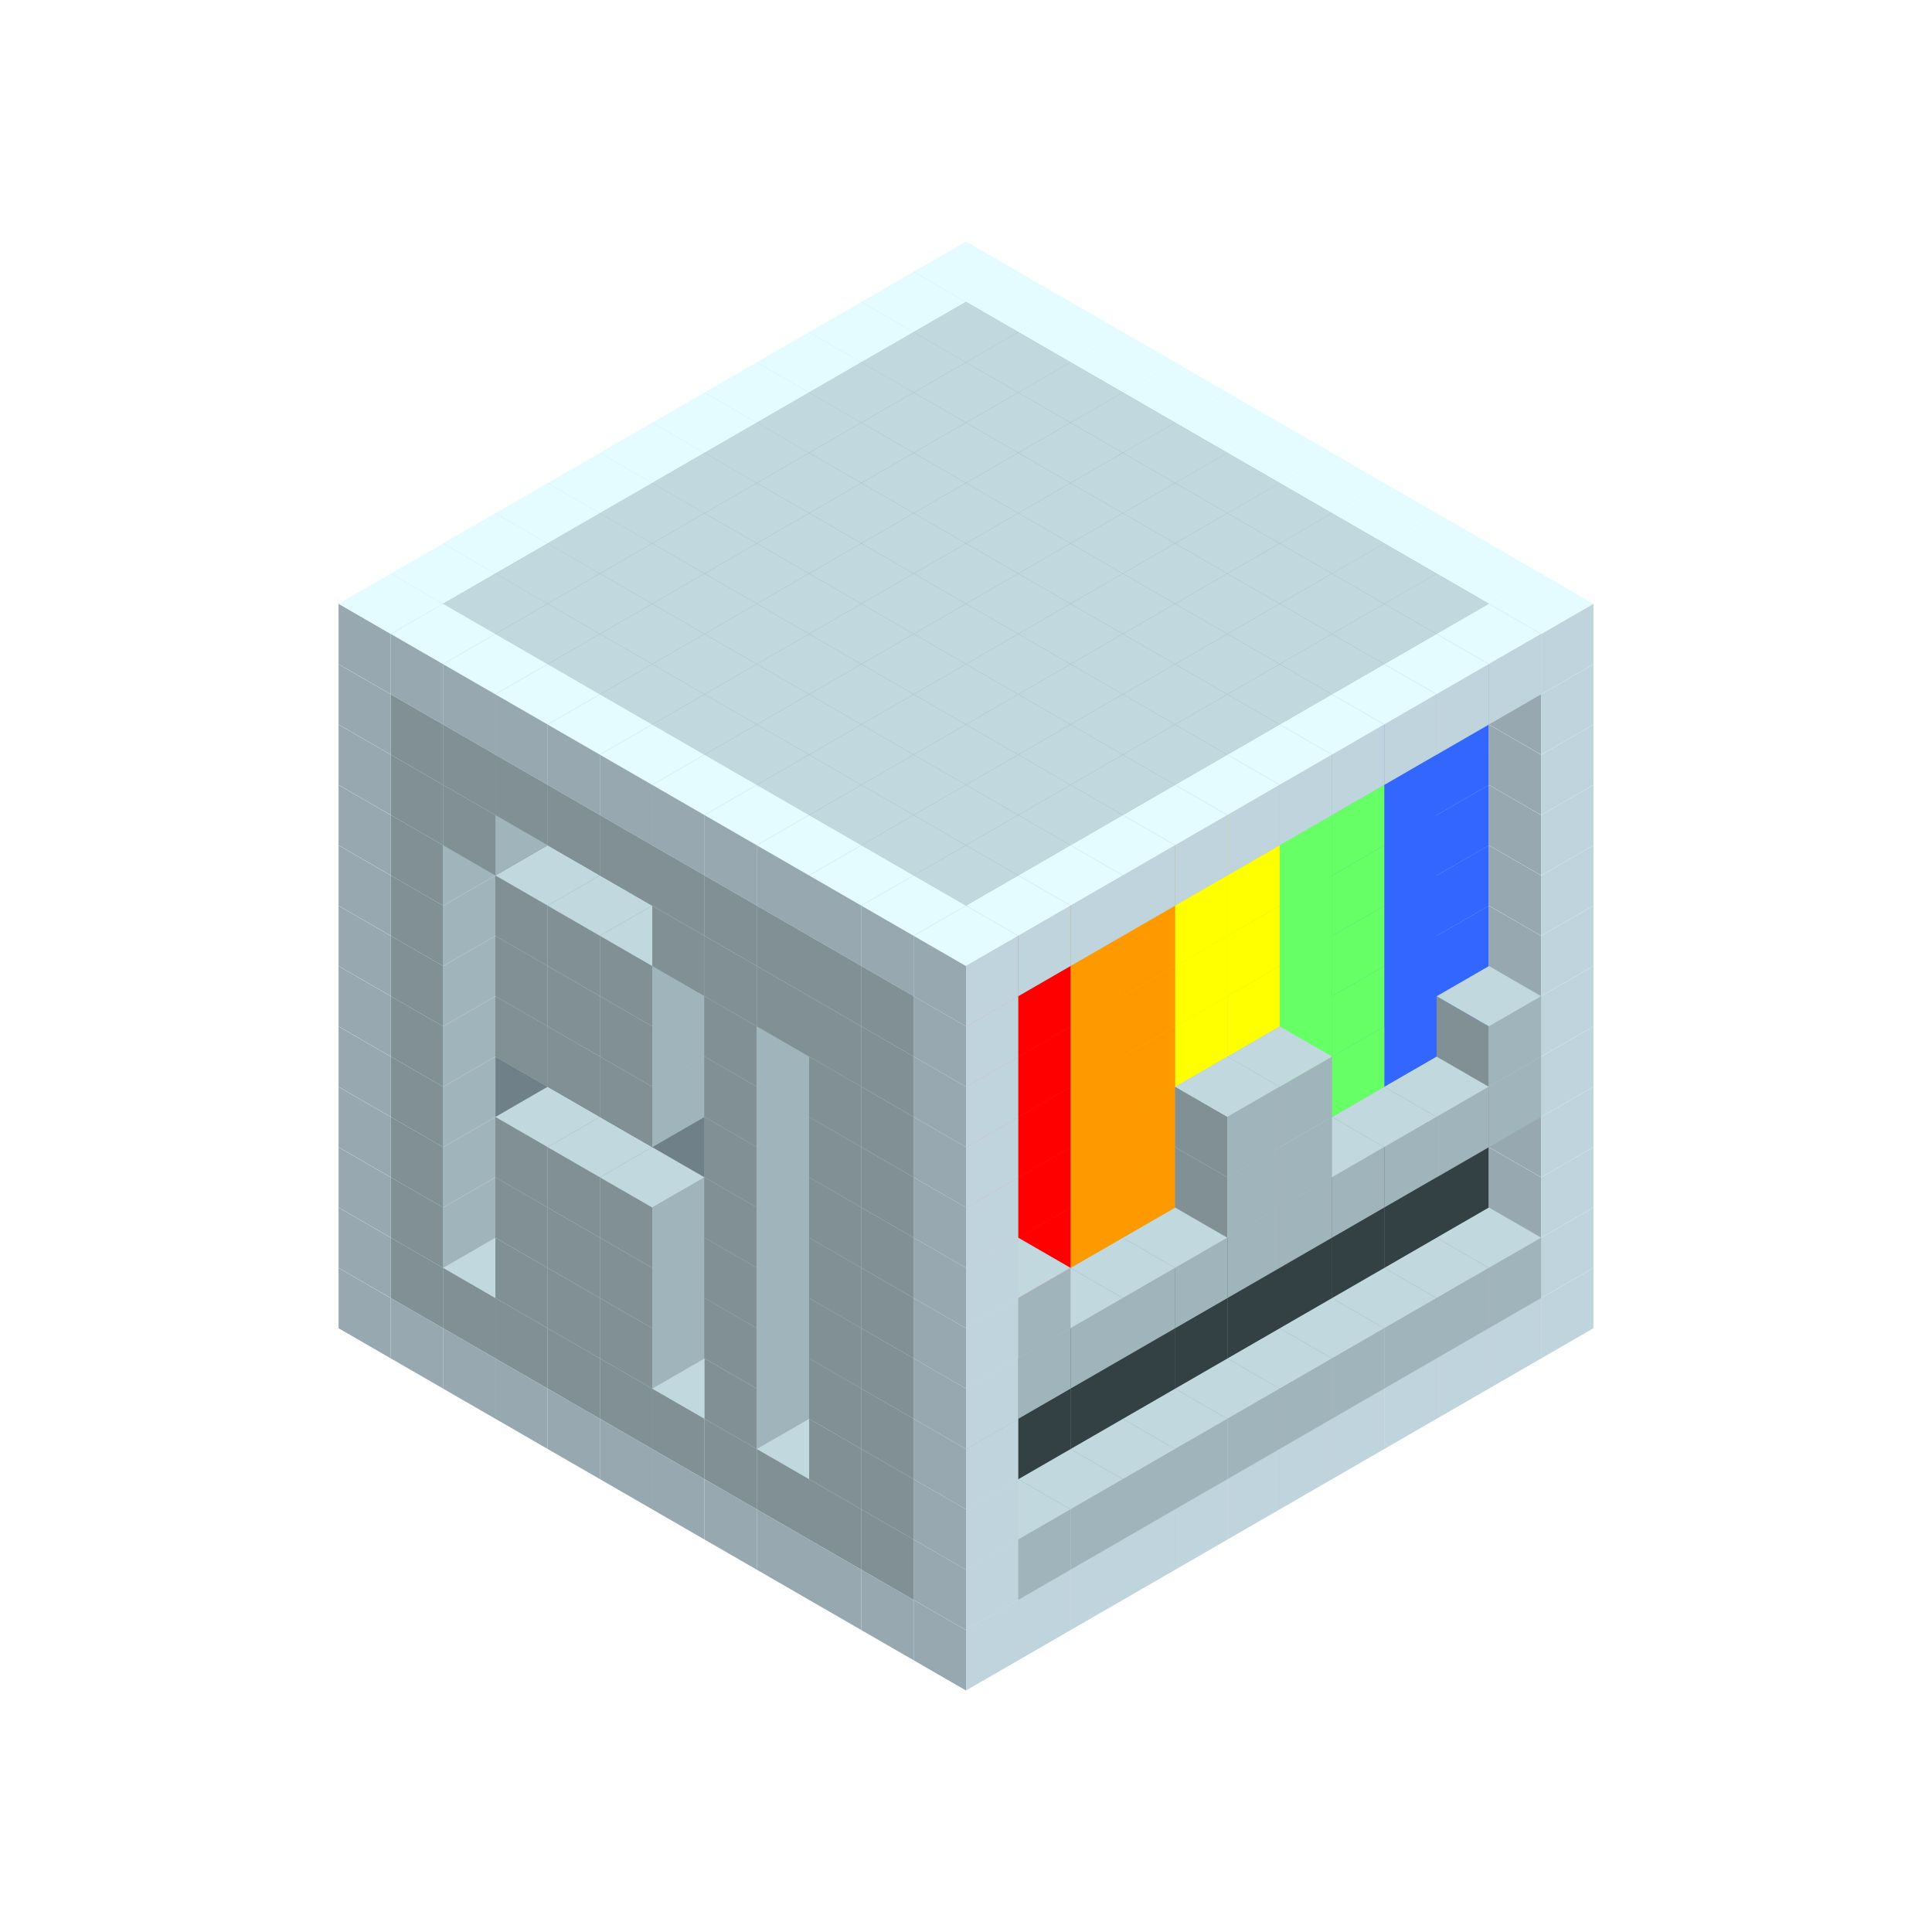 
<svg width='600' height='600' viewBox='4436371 5550000 3200000 3200000' xmlns='http://www.w3.org/2000/svg' xmlns:xlink='http://www.w3.org/1999/xlink'>
<use xlink:href='#v-0x0000007f-4' transform='translate(983738,3600000)'/>
<use xlink:href='#v-0x0000007f-4' transform='translate(1070341,3650000)'/>
<use xlink:href='#v-0x0000007f-4' transform='translate(1156944,3700000)'/>
<use xlink:href='#v-0x0000007f-4' transform='translate(1243547,3750000)'/>
<use xlink:href='#v-0x0000007f-4' transform='translate(1330150,3800000)'/>
<use xlink:href='#v-0x0000007f-4' transform='translate(1416753,3850000)'/>
<use xlink:href='#v-0x0000007f-4' transform='translate(1503356,3900000)'/>
<use xlink:href='#v-0x0000007f-4' transform='translate(1589959,3950000)'/>
<use xlink:href='#v-0x0000007f-4' transform='translate(1676562,4000000)'/>
<use xlink:href='#v-0x0000007f-4' transform='translate(1763165,4050000)'/>
<use xlink:href='#v-0x0000007f-4' transform='translate(1849768,4100000)'/>
<use xlink:href='#v-0x0000007f-4' transform='translate(2889004,3600000)'/>
<use xlink:href='#v-0x0000007f-4' transform='translate(2802401,3650000)'/>
<use xlink:href='#v-0x0000007f-4' transform='translate(2715798,3700000)'/>
<use xlink:href='#v-0x0000007f-4' transform='translate(2629195,3750000)'/>
<use xlink:href='#v-0x0000007f-4' transform='translate(2542592,3800000)'/>
<use xlink:href='#v-0x0000007f-4' transform='translate(2455989,3850000)'/>
<use xlink:href='#v-0x0000007f-4' transform='translate(2369386,3900000)'/>
<use xlink:href='#v-0x0000007f-4' transform='translate(2282783,3950000)'/>
<use xlink:href='#v-0x0000007f-4' transform='translate(2196180,4000000)'/>
<use xlink:href='#v-0x0000007f-4' transform='translate(2109577,4050000)'/>
<use xlink:href='#v-0x0000007f-4' transform='translate(2022974,4100000)'/>
<use xlink:href='#v-0x0000007f-4' transform='translate(1936371,4150000)'/>
<use xlink:href='#v-0x0000007f-4' transform='translate(983738,3500000)'/>
<use xlink:href='#v-0x0000007f-1' transform='translate(1070341,3550000)'/>
<use xlink:href='#v-0x0000007f-1' transform='translate(1156944,3600000)'/>
<use xlink:href='#v-0x0000007f-1' transform='translate(1243547,3650000)'/>
<use xlink:href='#v-0x0000007f-1' transform='translate(1330150,3700000)'/>
<use xlink:href='#v-0x0000007f-1' transform='translate(1416753,3750000)'/>
<use xlink:href='#v-0x0000007f-1' transform='translate(1503356,3800000)'/>
<use xlink:href='#v-0x0000007f-1' transform='translate(1589959,3850000)'/>
<use xlink:href='#v-0x0000007f-1' transform='translate(1676562,3900000)'/>
<use xlink:href='#v-0x0000007f-1' transform='translate(1763165,3950000)'/>
<use xlink:href='#v-0x0000007f-2' transform='translate(2715798,3500000)'/>
<use xlink:href='#v-0x0000007f-2' transform='translate(2629195,3550000)'/>
<use xlink:href='#v-0x0000007f-2' transform='translate(2542592,3600000)'/>
<use xlink:href='#v-0x0000007f-2' transform='translate(2455989,3650000)'/>
<use xlink:href='#v-0x0000007f-2' transform='translate(2369386,3700000)'/>
<use xlink:href='#v-0x0000007f-2' transform='translate(2282783,3750000)'/>
<use xlink:href='#v-0x0000007f-2' transform='translate(2196180,3800000)'/>
<use xlink:href='#v-0x0000007f-2' transform='translate(2109577,3850000)'/>
<use xlink:href='#v-0x0000007f-2' transform='translate(2022974,3900000)'/>
<use xlink:href='#v-0x0000007f-2' transform='translate(1936371,3950000)'/>
<use xlink:href='#v-0x0000007f-1' transform='translate(1849768,4000000)'/>
<use xlink:href='#v-0x0000007f-4' transform='translate(2889004,3500000)'/>
<use xlink:href='#v-0x0000007f-1' transform='translate(2802401,3550000)'/>
<use xlink:href='#v-0x0000007f-1' transform='translate(2715798,3600000)'/>
<use xlink:href='#v-0x0000007f-1' transform='translate(2629195,3650000)'/>
<use xlink:href='#v-0x0000007f-1' transform='translate(2542592,3700000)'/>
<use xlink:href='#v-0x0000007f-1' transform='translate(2455989,3750000)'/>
<use xlink:href='#v-0x0000007f-1' transform='translate(2369386,3800000)'/>
<use xlink:href='#v-0x0000007f-1' transform='translate(2282783,3850000)'/>
<use xlink:href='#v-0x0000007f-1' transform='translate(2196180,3900000)'/>
<use xlink:href='#v-0x0000007f-1' transform='translate(2109577,3950000)'/>
<use xlink:href='#v-0x0000007f-1' transform='translate(2022974,4000000)'/>
<use xlink:href='#v-0x0000007f-4' transform='translate(1936371,4050000)'/>
<use xlink:href='#v-0x0000007f-4' transform='translate(983738,3400000)'/>
<use xlink:href='#v-0x0000007f-1' transform='translate(1070341,3450000)'/>
<use xlink:href='#v-0x0000007f-2' transform='translate(1243547,3450000)'/>
<use xlink:href='#v-0x0000007f-2' transform='translate(1330150,3500000)'/>
<use xlink:href='#v-0x0000007f-1' transform='translate(1243547,3550000)'/>
<use xlink:href='#v-0x0000007f-2' transform='translate(1416753,3550000)'/>
<use xlink:href='#v-0x0000007f-1' transform='translate(1330150,3600000)'/>
<use xlink:href='#v-0x0000007f-2' transform='translate(1503356,3600000)'/>
<use xlink:href='#v-0x0000007f-1' transform='translate(1416753,3650000)'/>
<use xlink:href='#v-0x0000007f-2' transform='translate(1589959,3650000)'/>
<use xlink:href='#v-0x0000007f-2' transform='translate(1676562,3700000)'/>
<use xlink:href='#v-0x0000007f-1' transform='translate(1589959,3750000)'/>
<use xlink:href='#v-0x0000007f-2' transform='translate(1763165,3750000)'/>
<use xlink:href='#v-0x0000007f-2' transform='translate(1849768,3800000)'/>
<use xlink:href='#v-0x0000007f-1' transform='translate(1763165,3850000)'/>
<use xlink:href='#v-0x0000007f-5' transform='translate(2715798,3400000)'/>
<use xlink:href='#v-0x0000007f-5' transform='translate(2629195,3450000)'/>
<use xlink:href='#v-0x0000007f-5' transform='translate(2542592,3500000)'/>
<use xlink:href='#v-0x0000007f-5' transform='translate(2455989,3550000)'/>
<use xlink:href='#v-0x0000007f-5' transform='translate(2369386,3600000)'/>
<use xlink:href='#v-0x0000007f-5' transform='translate(2282783,3650000)'/>
<use xlink:href='#v-0x0000007f-5' transform='translate(2196180,3700000)'/>
<use xlink:href='#v-0x0000007f-5' transform='translate(2109577,3750000)'/>
<use xlink:href='#v-0x0000007f-5' transform='translate(2022974,3800000)'/>
<use xlink:href='#v-0x0000007f-5' transform='translate(1936371,3850000)'/>
<use xlink:href='#v-0x0000007f-1' transform='translate(1849768,3900000)'/>
<use xlink:href='#v-0x0000007f-4' transform='translate(2889004,3400000)'/>
<use xlink:href='#v-0x0000007f-4' transform='translate(1936371,3950000)'/>
<use xlink:href='#v-0x0000007f-4' transform='translate(983738,3300000)'/>
<use xlink:href='#v-0x0000007f-1' transform='translate(1070341,3350000)'/>
<use xlink:href='#v-0x0000007f-2' transform='translate(1243547,3350000)'/>
<use xlink:href='#v-0x0000007f-2' transform='translate(1330150,3400000)'/>
<use xlink:href='#v-0x0000007f-1' transform='translate(1243547,3450000)'/>
<use xlink:href='#v-0x0000007f-2' transform='translate(1416753,3450000)'/>
<use xlink:href='#v-0x0000007f-1' transform='translate(1330150,3500000)'/>
<use xlink:href='#v-0x0000007f-2' transform='translate(1503356,3500000)'/>
<use xlink:href='#v-0x0000007f-1' transform='translate(1416753,3550000)'/>
<use xlink:href='#v-0x0000007f-2' transform='translate(1589959,3550000)'/>
<use xlink:href='#v-0x0000007f-2' transform='translate(1676562,3600000)'/>
<use xlink:href='#v-0x0000007f-1' transform='translate(1589959,3650000)'/>
<use xlink:href='#v-0x0000007f-2' transform='translate(1763165,3650000)'/>
<use xlink:href='#v-0x0000007f-2' transform='translate(1849768,3700000)'/>
<use xlink:href='#v-0x0000007f-1' transform='translate(1763165,3750000)'/>
<use xlink:href='#v-0x0000007f-5' transform='translate(2715798,3300000)'/>
<use xlink:href='#v-0x0000007f-5' transform='translate(2629195,3350000)'/>
<use xlink:href='#v-0x0000007f-5' transform='translate(2542592,3400000)'/>
<use xlink:href='#v-0x0000007f-5' transform='translate(2455989,3450000)'/>
<use xlink:href='#v-0x0000007f-5' transform='translate(2369386,3500000)'/>
<use xlink:href='#v-0x0000007f-5' transform='translate(2282783,3550000)'/>
<use xlink:href='#v-0x0000007f-5' transform='translate(2196180,3600000)'/>
<use xlink:href='#v-0x0000007f-5' transform='translate(2109577,3650000)'/>
<use xlink:href='#v-0x0000007f-5' transform='translate(2022974,3700000)'/>
<use xlink:href='#v-0x0000007f-5' transform='translate(1936371,3750000)'/>
<use xlink:href='#v-0x0000007f-1' transform='translate(1849768,3800000)'/>
<use xlink:href='#v-0x0000007f-4' transform='translate(2889004,3300000)'/>
<use xlink:href='#v-0x0000007f-4' transform='translate(1936371,3850000)'/>
<use xlink:href='#v-0x0000007f-4' transform='translate(983738,3200000)'/>
<use xlink:href='#v-0x0000007f-1' transform='translate(1070341,3250000)'/>
<use xlink:href='#v-0x0000007f-2' transform='translate(1243547,3250000)'/>
<use xlink:href='#v-0x0000007f-2' transform='translate(1330150,3300000)'/>
<use xlink:href='#v-0x0000007f-1' transform='translate(1243547,3350000)'/>
<use xlink:href='#v-0x0000007f-2' transform='translate(1416753,3350000)'/>
<use xlink:href='#v-0x0000007f-1' transform='translate(1330150,3400000)'/>
<use xlink:href='#v-0x0000007f-2' transform='translate(1503356,3400000)'/>
<use xlink:href='#v-0x0000007f-1' transform='translate(1416753,3450000)'/>
<use xlink:href='#v-0x0000007f-2' transform='translate(1589959,3450000)'/>
<use xlink:href='#v-0x0000007f-2' transform='translate(1676562,3500000)'/>
<use xlink:href='#v-0x0000007f-1' transform='translate(1589959,3550000)'/>
<use xlink:href='#v-0x0000007f-2' transform='translate(1763165,3550000)'/>
<use xlink:href='#v-0x0000007f-2' transform='translate(1849768,3600000)'/>
<use xlink:href='#v-0x0000007f-1' transform='translate(1763165,3650000)'/>
<use xlink:href='#v-0x0000007f-2' transform='translate(2715798,3200000)'/>
<use xlink:href='#v-0x0000007f-2' transform='translate(2629195,3250000)'/>
<use xlink:href='#v-0x0000007f-2' transform='translate(2542592,3300000)'/>
<use xlink:href='#v-0x0000007f-2' transform='translate(2455989,3350000)'/>
<use xlink:href='#v-0x0000007f-2' transform='translate(2369386,3400000)'/>
<use xlink:href='#v-0x0000007f-2' transform='translate(2282783,3450000)'/>
<use xlink:href='#v-0x0000007f-2' transform='translate(2196180,3500000)'/>
<use xlink:href='#v-0x0000007f-2' transform='translate(2109577,3550000)'/>
<use xlink:href='#v-0x0000007f-2' transform='translate(2022974,3600000)'/>
<use xlink:href='#v-0x0000007f-2' transform='translate(1936371,3650000)'/>
<use xlink:href='#v-0x0000007f-1' transform='translate(1849768,3700000)'/>
<use xlink:href='#v-0x0000007f-4' transform='translate(2889004,3200000)'/>
<use xlink:href='#v-0x0000007f-1' transform='translate(2802401,3250000)'/>
<use xlink:href='#v-0x0000007f-1' transform='translate(2715798,3300000)'/>
<use xlink:href='#v-0x0000007f-1' transform='translate(2629195,3350000)'/>
<use xlink:href='#v-0x0000007f-1' transform='translate(2542592,3400000)'/>
<use xlink:href='#v-0x0000007f-1' transform='translate(2455989,3450000)'/>
<use xlink:href='#v-0x0000007f-1' transform='translate(2369386,3500000)'/>
<use xlink:href='#v-0x0000007f-1' transform='translate(2282783,3550000)'/>
<use xlink:href='#v-0x0000007f-1' transform='translate(2196180,3600000)'/>
<use xlink:href='#v-0x0000007f-1' transform='translate(2109577,3650000)'/>
<use xlink:href='#v-0x0000007f-1' transform='translate(2022974,3700000)'/>
<use xlink:href='#v-0x0000007f-4' transform='translate(1936371,3750000)'/>
<use xlink:href='#v-0x0000007f-4' transform='translate(983738,3100000)'/>
<use xlink:href='#v-0x0000007f-1' transform='translate(1070341,3150000)'/>
<use xlink:href='#v-0x0000007f-2' transform='translate(1243547,3150000)'/>
<use xlink:href='#v-0x0000007f-2' transform='translate(1330150,3200000)'/>
<use xlink:href='#v-0x0000007f-2' transform='translate(1416753,3250000)'/>
<use xlink:href='#v-0x0000007f-2' transform='translate(1503356,3300000)'/>
<use xlink:href='#v-0x0000007f-2' transform='translate(1589959,3350000)'/>
<use xlink:href='#v-0x0000007f-2' transform='translate(1676562,3400000)'/>
<use xlink:href='#v-0x0000007f-1' transform='translate(1589959,3450000)'/>
<use xlink:href='#v-0x0000007f-2' transform='translate(1763165,3450000)'/>
<use xlink:href='#v-0x0000007f-2' transform='translate(1849768,3500000)'/>
<use xlink:href='#v-0x0000007f-1' transform='translate(1763165,3550000)'/>
<use xlink:href='#v-0x0000007f-10' transform='translate(2715798,3100000)'/>
<use xlink:href='#v-0x0000007f-10' transform='translate(2629195,3150000)'/>
<use xlink:href='#v-0x0000007f-9' transform='translate(2542592,3200000)'/>
<use xlink:href='#v-0x0000007f-9' transform='translate(2455989,3250000)'/>
<use xlink:href='#v-0x0000007f-1' transform='translate(2369386,3300000)'/>
<use xlink:href='#v-0x0000007f-1' transform='translate(2282783,3350000)'/>
<use xlink:href='#v-0x0000007f-7' transform='translate(2196180,3400000)'/>
<use xlink:href='#v-0x0000007f-7' transform='translate(2109577,3450000)'/>
<use xlink:href='#v-0x0000007f-6' transform='translate(2022974,3500000)'/>
<use xlink:href='#v-0x0000007f-6' transform='translate(1936371,3550000)'/>
<use xlink:href='#v-0x0000007f-1' transform='translate(1849768,3600000)'/>
<use xlink:href='#v-0x0000007f-4' transform='translate(2889004,3100000)'/>
<use xlink:href='#v-0x0000007f-1' transform='translate(2802401,3150000)'/>
<use xlink:href='#v-0x0000007f-1' transform='translate(2455989,3350000)'/>
<use xlink:href='#v-0x0000007f-1' transform='translate(2369386,3400000)'/>
<use xlink:href='#v-0x0000007f-1' transform='translate(2022974,3600000)'/>
<use xlink:href='#v-0x0000007f-4' transform='translate(1936371,3650000)'/>
<use xlink:href='#v-0x0000007f-4' transform='translate(983738,3000000)'/>
<use xlink:href='#v-0x0000007f-1' transform='translate(1070341,3050000)'/>
<use xlink:href='#v-0x0000007f-2' transform='translate(1243547,3050000)'/>
<use xlink:href='#v-0x0000007f-2' transform='translate(1330150,3100000)'/>
<use xlink:href='#v-0x0000007f-1' transform='translate(1243547,3150000)'/>
<use xlink:href='#v-0x0000007f-2' transform='translate(1416753,3150000)'/>
<use xlink:href='#v-0x0000007f-1' transform='translate(1330150,3200000)'/>
<use xlink:href='#v-0x0000007f-2' transform='translate(1503356,3200000)'/>
<use xlink:href='#v-0x0000007f-1' transform='translate(1416753,3250000)'/>
<use xlink:href='#v-0x0000007f-2' transform='translate(1589959,3250000)'/>
<use xlink:href='#v-0x0000007f-2' transform='translate(1676562,3300000)'/>
<use xlink:href='#v-0x0000007f-1' transform='translate(1589959,3350000)'/>
<use xlink:href='#v-0x0000007f-2' transform='translate(1763165,3350000)'/>
<use xlink:href='#v-0x0000007f-2' transform='translate(1849768,3400000)'/>
<use xlink:href='#v-0x0000007f-1' transform='translate(1763165,3450000)'/>
<use xlink:href='#v-0x0000007f-10' transform='translate(2715798,3000000)'/>
<use xlink:href='#v-0x0000007f-10' transform='translate(2629195,3050000)'/>
<use xlink:href='#v-0x0000007f-9' transform='translate(2542592,3100000)'/>
<use xlink:href='#v-0x0000007f-9' transform='translate(2455989,3150000)'/>
<use xlink:href='#v-0x0000007f-1' transform='translate(2369386,3200000)'/>
<use xlink:href='#v-0x0000007f-1' transform='translate(2282783,3250000)'/>
<use xlink:href='#v-0x0000007f-7' transform='translate(2196180,3300000)'/>
<use xlink:href='#v-0x0000007f-7' transform='translate(2109577,3350000)'/>
<use xlink:href='#v-0x0000007f-6' transform='translate(2022974,3400000)'/>
<use xlink:href='#v-0x0000007f-6' transform='translate(1936371,3450000)'/>
<use xlink:href='#v-0x0000007f-1' transform='translate(1849768,3500000)'/>
<use xlink:href='#v-0x0000007f-4' transform='translate(2889004,3000000)'/>
<use xlink:href='#v-0x0000007f-1' transform='translate(2455989,3250000)'/>
<use xlink:href='#v-0x0000007f-1' transform='translate(2369386,3300000)'/>
<use xlink:href='#v-0x0000007f-4' transform='translate(1936371,3550000)'/>
<use xlink:href='#v-0x0000007f-4' transform='translate(983738,2900000)'/>
<use xlink:href='#v-0x0000007f-1' transform='translate(1070341,2950000)'/>
<use xlink:href='#v-0x0000007f-2' transform='translate(1243547,2950000)'/>
<use xlink:href='#v-0x0000007f-2' transform='translate(1330150,3000000)'/>
<use xlink:href='#v-0x0000007f-1' transform='translate(1243547,3050000)'/>
<use xlink:href='#v-0x0000007f-2' transform='translate(1416753,3050000)'/>
<use xlink:href='#v-0x0000007f-1' transform='translate(1330150,3100000)'/>
<use xlink:href='#v-0x0000007f-2' transform='translate(1503356,3100000)'/>
<use xlink:href='#v-0x0000007f-1' transform='translate(1416753,3150000)'/>
<use xlink:href='#v-0x0000007f-2' transform='translate(1589959,3150000)'/>
<use xlink:href='#v-0x0000007f-2' transform='translate(1676562,3200000)'/>
<use xlink:href='#v-0x0000007f-1' transform='translate(1589959,3250000)'/>
<use xlink:href='#v-0x0000007f-2' transform='translate(1763165,3250000)'/>
<use xlink:href='#v-0x0000007f-2' transform='translate(1849768,3300000)'/>
<use xlink:href='#v-0x0000007f-1' transform='translate(1763165,3350000)'/>
<use xlink:href='#v-0x0000007f-10' transform='translate(2715798,2900000)'/>
<use xlink:href='#v-0x0000007f-10' transform='translate(2629195,2950000)'/>
<use xlink:href='#v-0x0000007f-9' transform='translate(2542592,3000000)'/>
<use xlink:href='#v-0x0000007f-9' transform='translate(2455989,3050000)'/>
<use xlink:href='#v-0x0000007f-8' transform='translate(2369386,3100000)'/>
<use xlink:href='#v-0x0000007f-8' transform='translate(2282783,3150000)'/>
<use xlink:href='#v-0x0000007f-7' transform='translate(2196180,3200000)'/>
<use xlink:href='#v-0x0000007f-7' transform='translate(2109577,3250000)'/>
<use xlink:href='#v-0x0000007f-6' transform='translate(2022974,3300000)'/>
<use xlink:href='#v-0x0000007f-6' transform='translate(1936371,3350000)'/>
<use xlink:href='#v-0x0000007f-1' transform='translate(1849768,3400000)'/>
<use xlink:href='#v-0x0000007f-4' transform='translate(2889004,2900000)'/>
<use xlink:href='#v-0x0000007f-4' transform='translate(1936371,3450000)'/>
<use xlink:href='#v-0x0000007f-4' transform='translate(983738,2800000)'/>
<use xlink:href='#v-0x0000007f-1' transform='translate(1070341,2850000)'/>
<use xlink:href='#v-0x0000007f-2' transform='translate(1243547,2850000)'/>
<use xlink:href='#v-0x0000007f-2' transform='translate(1330150,2900000)'/>
<use xlink:href='#v-0x0000007f-1' transform='translate(1243547,2950000)'/>
<use xlink:href='#v-0x0000007f-2' transform='translate(1416753,2950000)'/>
<use xlink:href='#v-0x0000007f-1' transform='translate(1330150,3000000)'/>
<use xlink:href='#v-0x0000007f-2' transform='translate(1503356,3000000)'/>
<use xlink:href='#v-0x0000007f-1' transform='translate(1416753,3050000)'/>
<use xlink:href='#v-0x0000007f-2' transform='translate(1589959,3050000)'/>
<use xlink:href='#v-0x0000007f-2' transform='translate(1676562,3100000)'/>
<use xlink:href='#v-0x0000007f-1' transform='translate(1589959,3150000)'/>
<use xlink:href='#v-0x0000007f-2' transform='translate(1763165,3150000)'/>
<use xlink:href='#v-0x0000007f-2' transform='translate(1849768,3200000)'/>
<use xlink:href='#v-0x0000007f-1' transform='translate(1763165,3250000)'/>
<use xlink:href='#v-0x0000007f-10' transform='translate(2715798,2800000)'/>
<use xlink:href='#v-0x0000007f-10' transform='translate(2629195,2850000)'/>
<use xlink:href='#v-0x0000007f-9' transform='translate(2542592,2900000)'/>
<use xlink:href='#v-0x0000007f-9' transform='translate(2455989,2950000)'/>
<use xlink:href='#v-0x0000007f-8' transform='translate(2369386,3000000)'/>
<use xlink:href='#v-0x0000007f-8' transform='translate(2282783,3050000)'/>
<use xlink:href='#v-0x0000007f-7' transform='translate(2196180,3100000)'/>
<use xlink:href='#v-0x0000007f-7' transform='translate(2109577,3150000)'/>
<use xlink:href='#v-0x0000007f-6' transform='translate(2022974,3200000)'/>
<use xlink:href='#v-0x0000007f-6' transform='translate(1936371,3250000)'/>
<use xlink:href='#v-0x0000007f-1' transform='translate(1849768,3300000)'/>
<use xlink:href='#v-0x0000007f-4' transform='translate(2889004,2800000)'/>
<use xlink:href='#v-0x0000007f-4' transform='translate(1936371,3350000)'/>
<use xlink:href='#v-0x0000007f-4' transform='translate(983738,2700000)'/>
<use xlink:href='#v-0x0000007f-1' transform='translate(1070341,2750000)'/>
<use xlink:href='#v-0x0000007f-2' transform='translate(1243547,2750000)'/>
<use xlink:href='#v-0x0000007f-1' transform='translate(1156944,2800000)'/>
<use xlink:href='#v-0x0000007f-2' transform='translate(1330150,2800000)'/>
<use xlink:href='#v-0x0000007f-2' transform='translate(1416753,2850000)'/>
<use xlink:href='#v-0x0000007f-2' transform='translate(1503356,2900000)'/>
<use xlink:href='#v-0x0000007f-2' transform='translate(1589959,2950000)'/>
<use xlink:href='#v-0x0000007f-1' transform='translate(1503356,3000000)'/>
<use xlink:href='#v-0x0000007f-2' transform='translate(1676562,3000000)'/>
<use xlink:href='#v-0x0000007f-1' transform='translate(1589959,3050000)'/>
<use xlink:href='#v-0x0000007f-2' transform='translate(1763165,3050000)'/>
<use xlink:href='#v-0x0000007f-1' transform='translate(1676562,3100000)'/>
<use xlink:href='#v-0x0000007f-2' transform='translate(1849768,3100000)'/>
<use xlink:href='#v-0x0000007f-1' transform='translate(1763165,3150000)'/>
<use xlink:href='#v-0x0000007f-10' transform='translate(2715798,2700000)'/>
<use xlink:href='#v-0x0000007f-10' transform='translate(2629195,2750000)'/>
<use xlink:href='#v-0x0000007f-9' transform='translate(2542592,2800000)'/>
<use xlink:href='#v-0x0000007f-9' transform='translate(2455989,2850000)'/>
<use xlink:href='#v-0x0000007f-8' transform='translate(2369386,2900000)'/>
<use xlink:href='#v-0x0000007f-8' transform='translate(2282783,2950000)'/>
<use xlink:href='#v-0x0000007f-7' transform='translate(2196180,3000000)'/>
<use xlink:href='#v-0x0000007f-7' transform='translate(2109577,3050000)'/>
<use xlink:href='#v-0x0000007f-6' transform='translate(2022974,3100000)'/>
<use xlink:href='#v-0x0000007f-6' transform='translate(1936371,3150000)'/>
<use xlink:href='#v-0x0000007f-1' transform='translate(1849768,3200000)'/>
<use xlink:href='#v-0x0000007f-4' transform='translate(2889004,2700000)'/>
<use xlink:href='#v-0x0000007f-4' transform='translate(1936371,3250000)'/>
<use xlink:href='#v-0x0000007f-4' transform='translate(983738,2600000)'/>
<use xlink:href='#v-0x0000007f-1' transform='translate(1070341,2650000)'/>
<use xlink:href='#v-0x0000007f-1' transform='translate(1156944,2700000)'/>
<use xlink:href='#v-0x0000007f-1' transform='translate(1243547,2750000)'/>
<use xlink:href='#v-0x0000007f-1' transform='translate(1330150,2800000)'/>
<use xlink:href='#v-0x0000007f-1' transform='translate(1416753,2850000)'/>
<use xlink:href='#v-0x0000007f-1' transform='translate(1503356,2900000)'/>
<use xlink:href='#v-0x0000007f-1' transform='translate(1589959,2950000)'/>
<use xlink:href='#v-0x0000007f-1' transform='translate(1676562,3000000)'/>
<use xlink:href='#v-0x0000007f-1' transform='translate(1763165,3050000)'/>
<use xlink:href='#v-0x0000007f-10' transform='translate(2715798,2600000)'/>
<use xlink:href='#v-0x0000007f-10' transform='translate(2629195,2650000)'/>
<use xlink:href='#v-0x0000007f-9' transform='translate(2542592,2700000)'/>
<use xlink:href='#v-0x0000007f-9' transform='translate(2455989,2750000)'/>
<use xlink:href='#v-0x0000007f-8' transform='translate(2369386,2800000)'/>
<use xlink:href='#v-0x0000007f-8' transform='translate(2282783,2850000)'/>
<use xlink:href='#v-0x0000007f-7' transform='translate(2196180,2900000)'/>
<use xlink:href='#v-0x0000007f-7' transform='translate(2109577,2950000)'/>
<use xlink:href='#v-0x0000007f-6' transform='translate(2022974,3000000)'/>
<use xlink:href='#v-0x0000007f-6' transform='translate(1936371,3050000)'/>
<use xlink:href='#v-0x0000007f-1' transform='translate(1849768,3100000)'/>
<use xlink:href='#v-0x0000007f-4' transform='translate(2889004,2600000)'/>
<use xlink:href='#v-0x0000007f-4' transform='translate(1936371,3150000)'/>
<use xlink:href='#v-0x0000007f-4' transform='translate(1936371,1950000)'/>
<use xlink:href='#v-0x0000007f-4' transform='translate(1849768,2000000)'/>
<use xlink:href='#v-0x0000007f-4' transform='translate(1763165,2050000)'/>
<use xlink:href='#v-0x0000007f-4' transform='translate(1676562,2100000)'/>
<use xlink:href='#v-0x0000007f-4' transform='translate(1589959,2150000)'/>
<use xlink:href='#v-0x0000007f-4' transform='translate(1503356,2200000)'/>
<use xlink:href='#v-0x0000007f-4' transform='translate(1416753,2250000)'/>
<use xlink:href='#v-0x0000007f-4' transform='translate(1330150,2300000)'/>
<use xlink:href='#v-0x0000007f-4' transform='translate(1243547,2350000)'/>
<use xlink:href='#v-0x0000007f-4' transform='translate(1156944,2400000)'/>
<use xlink:href='#v-0x0000007f-4' transform='translate(1070341,2450000)'/>
<use xlink:href='#v-0x0000007f-4' transform='translate(983738,2500000)'/>
<use xlink:href='#v-0x0000007f-4' transform='translate(2022974,2000000)'/>
<use xlink:href='#v-0x0000007f-1' transform='translate(1936371,2050000)'/>
<use xlink:href='#v-0x0000007f-1' transform='translate(1849768,2100000)'/>
<use xlink:href='#v-0x0000007f-1' transform='translate(1763165,2150000)'/>
<use xlink:href='#v-0x0000007f-1' transform='translate(1676562,2200000)'/>
<use xlink:href='#v-0x0000007f-1' transform='translate(1589959,2250000)'/>
<use xlink:href='#v-0x0000007f-1' transform='translate(1503356,2300000)'/>
<use xlink:href='#v-0x0000007f-1' transform='translate(1416753,2350000)'/>
<use xlink:href='#v-0x0000007f-1' transform='translate(1330150,2400000)'/>
<use xlink:href='#v-0x0000007f-1' transform='translate(1243547,2450000)'/>
<use xlink:href='#v-0x0000007f-1' transform='translate(1156944,2500000)'/>
<use xlink:href='#v-0x0000007f-4' transform='translate(1070341,2550000)'/>
<use xlink:href='#v-0x0000007f-4' transform='translate(2109577,2050000)'/>
<use xlink:href='#v-0x0000007f-1' transform='translate(2022974,2100000)'/>
<use xlink:href='#v-0x0000007f-1' transform='translate(1936371,2150000)'/>
<use xlink:href='#v-0x0000007f-1' transform='translate(1849768,2200000)'/>
<use xlink:href='#v-0x0000007f-1' transform='translate(1763165,2250000)'/>
<use xlink:href='#v-0x0000007f-1' transform='translate(1676562,2300000)'/>
<use xlink:href='#v-0x0000007f-1' transform='translate(1589959,2350000)'/>
<use xlink:href='#v-0x0000007f-1' transform='translate(1503356,2400000)'/>
<use xlink:href='#v-0x0000007f-1' transform='translate(1416753,2450000)'/>
<use xlink:href='#v-0x0000007f-1' transform='translate(1330150,2500000)'/>
<use xlink:href='#v-0x0000007f-1' transform='translate(1243547,2550000)'/>
<use xlink:href='#v-0x0000007f-4' transform='translate(1156944,2600000)'/>
<use xlink:href='#v-0x0000007f-4' transform='translate(2196180,2100000)'/>
<use xlink:href='#v-0x0000007f-1' transform='translate(2109577,2150000)'/>
<use xlink:href='#v-0x0000007f-1' transform='translate(2022974,2200000)'/>
<use xlink:href='#v-0x0000007f-1' transform='translate(1936371,2250000)'/>
<use xlink:href='#v-0x0000007f-1' transform='translate(1849768,2300000)'/>
<use xlink:href='#v-0x0000007f-1' transform='translate(1763165,2350000)'/>
<use xlink:href='#v-0x0000007f-1' transform='translate(1676562,2400000)'/>
<use xlink:href='#v-0x0000007f-1' transform='translate(1589959,2450000)'/>
<use xlink:href='#v-0x0000007f-1' transform='translate(1503356,2500000)'/>
<use xlink:href='#v-0x0000007f-1' transform='translate(1416753,2550000)'/>
<use xlink:href='#v-0x0000007f-1' transform='translate(1330150,2600000)'/>
<use xlink:href='#v-0x0000007f-4' transform='translate(1243547,2650000)'/>
<use xlink:href='#v-0x0000007f-4' transform='translate(2282783,2150000)'/>
<use xlink:href='#v-0x0000007f-1' transform='translate(2196180,2200000)'/>
<use xlink:href='#v-0x0000007f-1' transform='translate(2109577,2250000)'/>
<use xlink:href='#v-0x0000007f-1' transform='translate(2022974,2300000)'/>
<use xlink:href='#v-0x0000007f-1' transform='translate(1936371,2350000)'/>
<use xlink:href='#v-0x0000007f-1' transform='translate(1849768,2400000)'/>
<use xlink:href='#v-0x0000007f-1' transform='translate(1763165,2450000)'/>
<use xlink:href='#v-0x0000007f-1' transform='translate(1676562,2500000)'/>
<use xlink:href='#v-0x0000007f-1' transform='translate(1589959,2550000)'/>
<use xlink:href='#v-0x0000007f-1' transform='translate(1503356,2600000)'/>
<use xlink:href='#v-0x0000007f-1' transform='translate(1416753,2650000)'/>
<use xlink:href='#v-0x0000007f-4' transform='translate(1330150,2700000)'/>
<use xlink:href='#v-0x0000007f-4' transform='translate(2369386,2200000)'/>
<use xlink:href='#v-0x0000007f-1' transform='translate(2282783,2250000)'/>
<use xlink:href='#v-0x0000007f-1' transform='translate(2196180,2300000)'/>
<use xlink:href='#v-0x0000007f-1' transform='translate(2109577,2350000)'/>
<use xlink:href='#v-0x0000007f-1' transform='translate(2022974,2400000)'/>
<use xlink:href='#v-0x0000007f-1' transform='translate(1936371,2450000)'/>
<use xlink:href='#v-0x0000007f-1' transform='translate(1849768,2500000)'/>
<use xlink:href='#v-0x0000007f-1' transform='translate(1763165,2550000)'/>
<use xlink:href='#v-0x0000007f-1' transform='translate(1676562,2600000)'/>
<use xlink:href='#v-0x0000007f-1' transform='translate(1589959,2650000)'/>
<use xlink:href='#v-0x0000007f-1' transform='translate(1503356,2700000)'/>
<use xlink:href='#v-0x0000007f-4' transform='translate(1416753,2750000)'/>
<use xlink:href='#v-0x0000007f-4' transform='translate(2455989,2250000)'/>
<use xlink:href='#v-0x0000007f-1' transform='translate(2369386,2300000)'/>
<use xlink:href='#v-0x0000007f-1' transform='translate(2282783,2350000)'/>
<use xlink:href='#v-0x0000007f-1' transform='translate(2196180,2400000)'/>
<use xlink:href='#v-0x0000007f-1' transform='translate(2109577,2450000)'/>
<use xlink:href='#v-0x0000007f-1' transform='translate(2022974,2500000)'/>
<use xlink:href='#v-0x0000007f-1' transform='translate(1936371,2550000)'/>
<use xlink:href='#v-0x0000007f-1' transform='translate(1849768,2600000)'/>
<use xlink:href='#v-0x0000007f-1' transform='translate(1763165,2650000)'/>
<use xlink:href='#v-0x0000007f-1' transform='translate(1676562,2700000)'/>
<use xlink:href='#v-0x0000007f-1' transform='translate(1589959,2750000)'/>
<use xlink:href='#v-0x0000007f-4' transform='translate(1503356,2800000)'/>
<use xlink:href='#v-0x0000007f-4' transform='translate(2542592,2300000)'/>
<use xlink:href='#v-0x0000007f-1' transform='translate(2455989,2350000)'/>
<use xlink:href='#v-0x0000007f-1' transform='translate(2369386,2400000)'/>
<use xlink:href='#v-0x0000007f-1' transform='translate(2282783,2450000)'/>
<use xlink:href='#v-0x0000007f-1' transform='translate(2196180,2500000)'/>
<use xlink:href='#v-0x0000007f-1' transform='translate(2109577,2550000)'/>
<use xlink:href='#v-0x0000007f-1' transform='translate(2022974,2600000)'/>
<use xlink:href='#v-0x0000007f-1' transform='translate(1936371,2650000)'/>
<use xlink:href='#v-0x0000007f-1' transform='translate(1849768,2700000)'/>
<use xlink:href='#v-0x0000007f-1' transform='translate(1763165,2750000)'/>
<use xlink:href='#v-0x0000007f-1' transform='translate(1676562,2800000)'/>
<use xlink:href='#v-0x0000007f-4' transform='translate(1589959,2850000)'/>
<use xlink:href='#v-0x0000007f-4' transform='translate(2629195,2350000)'/>
<use xlink:href='#v-0x0000007f-1' transform='translate(2542592,2400000)'/>
<use xlink:href='#v-0x0000007f-1' transform='translate(2455989,2450000)'/>
<use xlink:href='#v-0x0000007f-1' transform='translate(2369386,2500000)'/>
<use xlink:href='#v-0x0000007f-1' transform='translate(2282783,2550000)'/>
<use xlink:href='#v-0x0000007f-1' transform='translate(2196180,2600000)'/>
<use xlink:href='#v-0x0000007f-1' transform='translate(2109577,2650000)'/>
<use xlink:href='#v-0x0000007f-1' transform='translate(2022974,2700000)'/>
<use xlink:href='#v-0x0000007f-1' transform='translate(1936371,2750000)'/>
<use xlink:href='#v-0x0000007f-1' transform='translate(1849768,2800000)'/>
<use xlink:href='#v-0x0000007f-1' transform='translate(1763165,2850000)'/>
<use xlink:href='#v-0x0000007f-4' transform='translate(1676562,2900000)'/>
<use xlink:href='#v-0x0000007f-4' transform='translate(2715798,2400000)'/>
<use xlink:href='#v-0x0000007f-1' transform='translate(2629195,2450000)'/>
<use xlink:href='#v-0x0000007f-1' transform='translate(2542592,2500000)'/>
<use xlink:href='#v-0x0000007f-1' transform='translate(2455989,2550000)'/>
<use xlink:href='#v-0x0000007f-1' transform='translate(2369386,2600000)'/>
<use xlink:href='#v-0x0000007f-1' transform='translate(2282783,2650000)'/>
<use xlink:href='#v-0x0000007f-1' transform='translate(2196180,2700000)'/>
<use xlink:href='#v-0x0000007f-1' transform='translate(2109577,2750000)'/>
<use xlink:href='#v-0x0000007f-1' transform='translate(2022974,2800000)'/>
<use xlink:href='#v-0x0000007f-1' transform='translate(1936371,2850000)'/>
<use xlink:href='#v-0x0000007f-1' transform='translate(1849768,2900000)'/>
<use xlink:href='#v-0x0000007f-4' transform='translate(1763165,2950000)'/>
<use xlink:href='#v-0x0000007f-4' transform='translate(2802401,2450000)'/>
<use xlink:href='#v-0x0000007f-1' transform='translate(2715798,2500000)'/>
<use xlink:href='#v-0x0000007f-1' transform='translate(2629195,2550000)'/>
<use xlink:href='#v-0x0000007f-1' transform='translate(2542592,2600000)'/>
<use xlink:href='#v-0x0000007f-1' transform='translate(2455989,2650000)'/>
<use xlink:href='#v-0x0000007f-1' transform='translate(2369386,2700000)'/>
<use xlink:href='#v-0x0000007f-1' transform='translate(2282783,2750000)'/>
<use xlink:href='#v-0x0000007f-1' transform='translate(2196180,2800000)'/>
<use xlink:href='#v-0x0000007f-1' transform='translate(2109577,2850000)'/>
<use xlink:href='#v-0x0000007f-1' transform='translate(2022974,2900000)'/>
<use xlink:href='#v-0x0000007f-1' transform='translate(1936371,2950000)'/>
<use xlink:href='#v-0x0000007f-4' transform='translate(1849768,3000000)'/>
<use xlink:href='#v-0x0000007f-4' transform='translate(2889004,2500000)'/>
<use xlink:href='#v-0x0000007f-4' transform='translate(2802401,2550000)'/>
<use xlink:href='#v-0x0000007f-4' transform='translate(2715798,2600000)'/>
<use xlink:href='#v-0x0000007f-4' transform='translate(2629195,2650000)'/>
<use xlink:href='#v-0x0000007f-4' transform='translate(2542592,2700000)'/>
<use xlink:href='#v-0x0000007f-4' transform='translate(2455989,2750000)'/>
<use xlink:href='#v-0x0000007f-4' transform='translate(2369386,2800000)'/>
<use xlink:href='#v-0x0000007f-4' transform='translate(2282783,2850000)'/>
<use xlink:href='#v-0x0000007f-4' transform='translate(2196180,2900000)'/>
<use xlink:href='#v-0x0000007f-4' transform='translate(2109577,2950000)'/>
<use xlink:href='#v-0x0000007f-4' transform='translate(2022974,3000000)'/>
<use xlink:href='#v-0x0000007f-4' transform='translate(1936371,3050000)'/>
<defs>
<g id='v-0x0000007f-1'>
<polygon points='4100000,4100000 4100000,4200000 4013397,4150000 4013397,4050000' fill='#809094'/>
<polygon points='4100000,4100000 4100000,4200000 4186602,4150000 4186602,4050000' fill='#a0b4bb'/>
<polygon points='4100000,4100000 4013397,4050000 4100000,4000000 4186602,4050000' fill='#c0d8de'/>
</g>
<g id='v-0x0000007f-2'>
<polygon points='4100000,4100000 4100000,4200000 4013397,4150000 4013397,4050000' fill='#708088'/>
<polygon points='4100000,4100000 4100000,4200000 4186602,4150000 4186602,4050000' fill='#90a4aa'/>
<polygon points='4100000,4100000 4013397,4050000 4100000,4000000 4186602,4050000' fill='#a8c0cc'/>
</g>
<g id='v-0x0000007f-3'>
<polygon points='4100000,4100000 4100000,4200000 4013397,4150000 4013397,4050000' fill='#0098cc'/>
<polygon points='4100000,4100000 4100000,4200000 4186602,4150000 4186602,4050000' fill='#00c0ff'/>
<polygon points='4100000,4100000 4013397,4050000 4100000,4000000 4186602,4050000' fill='#00e4ff'/>
</g>
<g id='v-0x0000007f-4'>
<polygon points='4100000,4100000 4100000,4200000 4013397,4150000 4013397,4050000' fill='#98a8b0'/>
<polygon points='4100000,4100000 4100000,4200000 4186602,4150000 4186602,4050000' fill='#c0d4dd'/>
<polygon points='4100000,4100000 4013397,4050000 4100000,4000000 4186602,4050000' fill='#e4fcff'/>
</g>
<g id='v-0x0000007f-5'>
<polygon points='4100000,4100000 4100000,4200000 4013397,4150000 4013397,4050000' fill='#283034'/>
<polygon points='4100000,4100000 4100000,4200000 4186602,4150000 4186602,4050000' fill='#334044'/>
<polygon points='4100000,4100000 4013397,4050000 4100000,4000000 4186602,4050000' fill='#3c484e'/>
</g>
<g id='v-0x0000007f-6'>
<polygon points='4100000,4100000 4100000,4200000 4013397,4150000 4013397,4050000' fill='#cc0000'/>
<polygon points='4100000,4100000 4100000,4200000 4186602,4150000 4186602,4050000' fill='#ff0000'/>
<polygon points='4100000,4100000 4013397,4050000 4100000,4000000 4186602,4050000' fill='#ff0000'/>
</g>
<g id='v-0x0000007f-7'>
<polygon points='4100000,4100000 4100000,4200000 4013397,4150000 4013397,4050000' fill='#cc7800'/>
<polygon points='4100000,4100000 4100000,4200000 4186602,4150000 4186602,4050000' fill='#ff9900'/>
<polygon points='4100000,4100000 4013397,4050000 4100000,4000000 4186602,4050000' fill='#ffb400'/>
</g>
<g id='v-0x0000007f-8'>
<polygon points='4100000,4100000 4100000,4200000 4013397,4150000 4013397,4050000' fill='#cccc00'/>
<polygon points='4100000,4100000 4100000,4200000 4186602,4150000 4186602,4050000' fill='#ffff00'/>
<polygon points='4100000,4100000 4013397,4050000 4100000,4000000 4186602,4050000' fill='#ffff00'/>
</g>
<g id='v-0x0000007f-9'>
<polygon points='4100000,4100000 4100000,4200000 4013397,4150000 4013397,4050000' fill='#50cc50'/>
<polygon points='4100000,4100000 4100000,4200000 4186602,4150000 4186602,4050000' fill='#66ff66'/>
<polygon points='4100000,4100000 4013397,4050000 4100000,4000000 4186602,4050000' fill='#78ff78'/>
</g>
<g id='v-0x0000007f-10'>
<polygon points='4100000,4100000 4100000,4200000 4013397,4150000 4013397,4050000' fill='#2850cc'/>
<polygon points='4100000,4100000 4100000,4200000 4186602,4150000 4186602,4050000' fill='#3366ff'/>
<polygon points='4100000,4100000 4013397,4050000 4100000,4000000 4186602,4050000' fill='#3c78ff'/>
</g>
</defs>
</svg>
